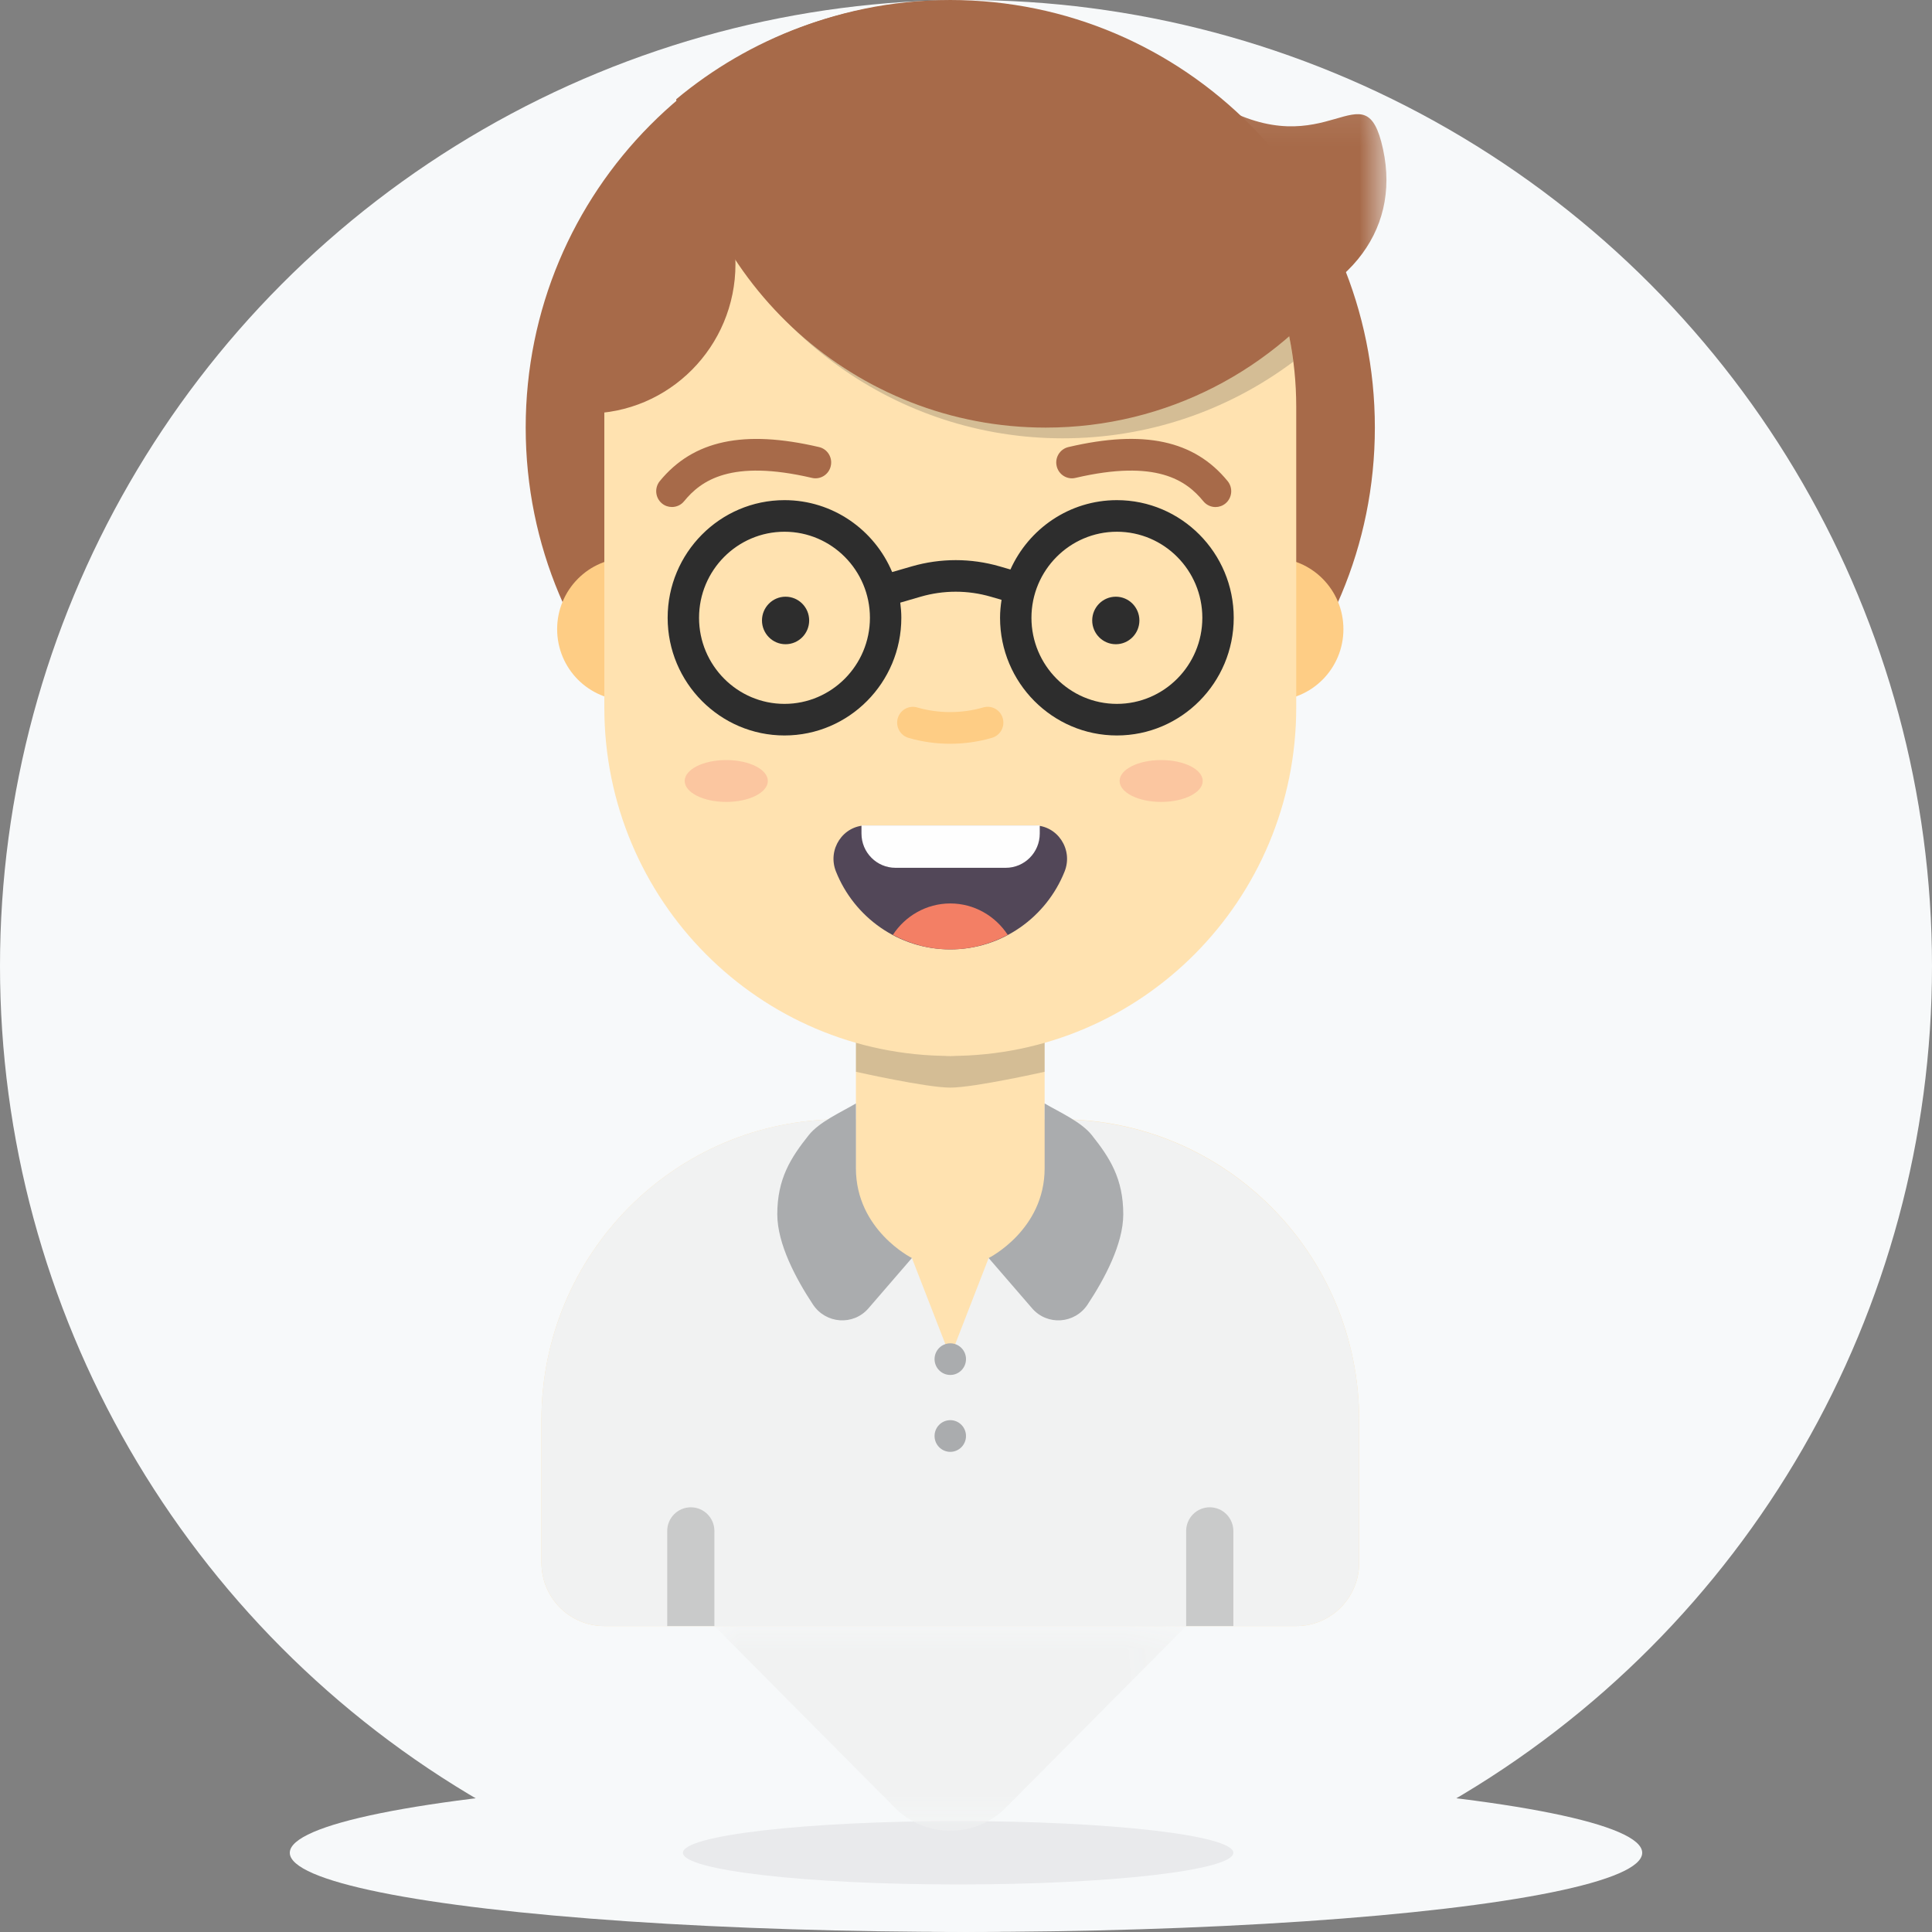 <?xml version="1.0" encoding="UTF-8"?>
<svg width="40px" height="40px" viewBox="0 0 40 40" version="1.1" xmlns="http://www.w3.org/2000/svg" xmlns:xlink="http://www.w3.org/1999/xlink">
    <rect x="0" y="0" width="40" height="40" fill="#808080" stroke="none"/>
    <!-- Generator: sketchtool 42 (36781) - http://www.bohemiancoding.com/sketch -->
    <title>4F75F113-BC6F-4E7B-A131-3E4E79700855</title>
    <desc>Created with sketchtool.</desc>
    <defs>
        <polygon id="path-1" points="0 4.262 9.768 4.262 9.768 0.023 0 0.023 0 4.262"></polygon>
        <polygon id="path-3" points="8.054 5.366 8.054 0.101 0.158 0.101 0.158 5.366 8.054 5.366"></polygon>
    </defs>
    <g id="Page-1" stroke="none" stroke-width="1" fill="none" fill-rule="evenodd">
        <g id="Top-Stories" transform="translate(-669, -695)">
            <g id="Group-3" transform="translate(669, 695)">
                <circle id="Oval-2" fill="#F7F9FA" cx="20" cy="20" r="20"></circle>
                <g id="boy_3" transform="translate(6, 0)">
                    <g id="shadow-copy" transform="translate(0, 36.721)">
                        <ellipse id="Oval-Copy" fill="#F7F9FA" cx="14" cy="1.639" rx="14" ry="1.639"></ellipse>
                        <ellipse id="Oval" fill="#E9EAEC" cx="13.837" cy="1.639" rx="5.698" ry="0.656"></ellipse>
                    </g>
                    <g id="Person-7" transform="translate(4.884, 0)">
                        <path d="M17.581,8.852 C17.581,13.742 13.646,17.705 8.791,17.705 C3.936,17.705 0,13.742 0,8.852 C0,3.963 3.936,3.27868852e-05 8.791,3.27868852e-05 C13.646,3.27868852e-05 17.581,3.963 17.581,8.852" id="Fill-1" fill="#A76A49"></path>
                        <path d="M16.93,13.026 C16.93,13.841 16.274,14.502 15.465,14.502 C14.656,14.502 14,13.841 14,13.026 C14,12.212 14.656,11.551 15.465,11.551 C16.274,11.551 16.93,12.212 16.93,13.026" id="Fill-3" fill="#FECD85"></path>
                        <path d="M3.581,13.026 C3.581,13.841 2.925,14.502 2.116,14.502 C1.307,14.502 0.651,13.841 0.651,13.026 C0.651,12.212 1.307,11.551 2.116,11.551 C2.925,11.551 3.581,12.212 3.581,13.026" id="Fill-5" fill="#FECD85"></path>
                        <path d="M11.07,23.174 L6.512,23.174 C3.095,23.174 0.326,25.963 0.326,29.403 L0.326,32.354 C0.326,33.078 0.909,33.666 1.628,33.666 L15.953,33.666 C16.673,33.666 17.256,33.078 17.256,32.354 L17.256,29.403 C17.256,25.963 14.486,23.174 11.07,23.174" id="Fill-7" fill="#FFE2B0"></path>
                        <path d="M11.151,23.178 L11.395,26.125 L9.585,26.046 L8.791,28.092 L7.996,26.046 L6.837,26.125 L6.837,23.174 L6.512,23.174 C3.095,23.174 0.326,25.963 0.326,29.403 L0.326,32.354 C0.326,33.078 0.909,33.666 1.628,33.666 L15.953,33.666 C16.673,33.666 17.256,33.078 17.256,32.354 L17.256,29.403 C17.256,25.991 14.53,23.223 11.151,23.178" id="Fill-9" fill="#F1F2F2"></path>
                        <g id="Group-13" transform="translate(3.907, 33.642)">
                            <mask id="mask-2" fill="white">
                                <use xlink:href="#path-1"></use>
                            </mask>
                            <g id="Clip-12"></g>
                            <path d="M3.733,3.782 L0,0.023 L9.768,0.023 L6.035,3.782 C5.399,4.422 4.368,4.422 3.733,3.782" id="Fill-11" fill="#F1F2F2" mask="url(#mask-2)"></path>
                        </g>
                        <path d="M8.791,26.125 L8.791,26.125 C7.712,26.125 6.837,25.244 6.837,24.157 L6.837,19.567 L10.744,19.567 L10.744,24.157 C10.744,25.244 9.87,26.125 8.791,26.125" id="Fill-14" fill="#FFE2B0"></path>
                        <path d="M10.744,22.19 C10.744,22.19 9.286,22.518 8.791,22.518 C8.295,22.518 6.837,22.19 6.837,22.19 L6.837,21.534 C6.837,21.534 8.295,21.862 8.791,21.862 C9.286,21.862 10.744,21.534 10.744,21.534 L10.744,22.19 Z" id="Fill-16" fill="#292929" opacity="0.2"></path>
                        <path d="M3.419,31.207 C3.149,31.207 2.93,31.427 2.93,31.698 L2.93,33.666 L3.907,33.666 L3.907,31.698 C3.907,31.427 3.689,31.207 3.419,31.207" id="Fill-18" fill="#292929" opacity="0.2"></path>
                        <path d="M14.163,31.207 C13.893,31.207 13.674,31.427 13.674,31.698 L13.674,33.666 L14.651,33.666 L14.651,31.698 C14.651,31.427 14.433,31.207 14.163,31.207" id="Fill-20" fill="#292929" opacity="0.2"></path>
                        <path d="M8.79,17.745 C7.703,17.745 6.814,18.64 6.814,19.734 L6.814,19.893 C6.814,18.798 7.703,17.903 8.79,17.903 C9.877,17.903 10.766,18.798 10.766,19.893 L10.766,19.734 C10.766,18.64 9.877,17.745 8.79,17.745" id="Fill-22" fill="#373435"></path>
                        <path d="M8.791,21.862 L8.791,21.862 C4.835,21.862 1.628,18.633 1.628,14.649 L1.628,8.42 C1.628,4.436 4.835,1.207 8.791,1.207 L8.791,1.207 C12.747,1.207 15.953,4.436 15.953,8.42 L15.953,14.649 C15.953,18.633 12.747,21.862 8.791,21.862" id="Fill-24" fill="#FFE2B0"></path>
                        <path id="Fill-26" fill="#FECD85"></path>
                        <path d="M8.789,15.399 C8.496,15.399 8.206,15.358 7.926,15.277 C7.754,15.227 7.654,15.045 7.703,14.871 C7.753,14.697 7.933,14.597 8.106,14.647 C8.549,14.775 9.03,14.775 9.474,14.646 C9.647,14.596 9.828,14.696 9.877,14.871 C9.927,15.044 9.827,15.226 9.654,15.276 C9.374,15.357 9.083,15.399 8.789,15.399" id="Fill-28" fill="#FECD85"></path>
                        <path d="M10.526,17.089 C11.012,17.089 11.338,17.587 11.158,18.042 C10.782,18.987 9.864,19.656 8.79,19.656 C7.717,19.656 6.798,18.987 6.423,18.042 C6.242,17.587 6.569,17.089 7.054,17.089 L10.526,17.089 Z" id="Fill-30" fill="#524758"></path>
                        <path d="M14.017,16.169 C14.017,16.408 13.632,16.603 13.156,16.603 C12.681,16.603 12.296,16.408 12.296,16.169 C12.296,15.93 12.681,15.736 13.156,15.736 C13.632,15.736 14.017,15.93 14.017,16.169" id="Fill-32" fill="#FBC6A0"></path>
                        <path d="M5.013,16.169 C5.013,16.408 4.628,16.603 4.153,16.603 C3.677,16.603 3.292,16.408 3.292,16.169 C3.292,15.93 3.677,15.736 4.153,15.736 C4.628,15.736 5.013,15.93 5.013,16.169" id="Fill-34" fill="#FBC6A0"></path>
                        <path d="M9.938,17.967 L7.657,17.967 C7.268,17.967 6.952,17.65 6.952,17.258 L6.952,17.089 L10.643,17.089 L10.643,17.258 C10.643,17.65 10.327,17.967 9.938,17.967" id="Fill-36" fill="#FEFEFE"></path>
                        <path d="M8.791,18.705 C8.295,18.705 7.857,18.965 7.602,19.355 C7.957,19.544 8.36,19.656 8.791,19.656 C9.221,19.656 9.624,19.544 9.98,19.355 C9.724,18.965 9.287,18.705 8.791,18.705" id="Fill-38" fill="#F37F65"></path>
                        <path d="M12.24,14.573 C11.265,14.573 10.471,13.773 10.471,12.791 C10.471,11.808 11.265,11.009 12.24,11.009 C13.216,11.009 14.009,11.808 14.009,12.791 C14.009,13.773 13.216,14.573 12.24,14.573 M5.358,14.573 C4.382,14.573 3.589,13.773 3.589,12.791 C3.589,11.808 4.382,11.009 5.358,11.009 C6.333,11.009 7.127,11.808 7.127,12.791 C7.127,13.773 6.333,14.573 5.358,14.573 M12.24,10.355 C11.26,10.355 10.416,10.945 10.036,11.791 L9.812,11.726 C9.218,11.554 8.589,11.554 7.994,11.726 L7.587,11.844 C7.22,10.97 6.359,10.355 5.358,10.355 C4.024,10.355 2.939,11.447 2.939,12.791 C2.939,14.134 4.024,15.227 5.358,15.227 C6.692,15.227 7.777,14.134 7.777,12.791 C7.777,12.684 7.768,12.58 7.755,12.477 L8.174,12.355 C8.651,12.216 9.155,12.216 9.632,12.355 L9.852,12.419 C9.833,12.541 9.821,12.664 9.821,12.791 C9.821,14.134 10.906,15.227 12.24,15.227 C13.574,15.227 14.659,14.134 14.659,12.791 C14.659,11.447 13.574,10.355 12.24,10.355" id="Fill-40" fill="#2D2D2D"></path>
                        <path d="M12.706,12.846 C12.706,13.117 12.487,13.338 12.218,13.338 C11.948,13.338 11.729,13.117 11.729,12.846 C11.729,12.574 11.948,12.354 12.218,12.354 C12.487,12.354 12.706,12.574 12.706,12.846" id="Fill-42" fill="#2D2D2D"></path>
                        <path d="M5.869,12.846 C5.869,13.117 5.65,13.338 5.38,13.338 C5.111,13.338 4.892,13.117 4.892,12.846 C4.892,12.574 5.111,12.354 5.38,12.354 C5.65,12.354 5.869,12.574 5.869,12.846" id="Fill-44" fill="#2D2D2D"></path>
                        <g id="Group-48" transform="translate(9.767, 1.511)">
                            <mask id="mask-4" fill="white">
                                <use xlink:href="#path-3"></use>
                            </mask>
                            <g id="Clip-47"></g>
                            <path d="M7.983,1.576 C8.363,3.325 7.188,4.712 5.055,5.182 C2.247,5.801 0.577,4.797 0.196,3.048 C-0.132,1.538 1.691,-1.012 4.535,0.636 C6.85,1.978 7.603,-0.173 7.983,1.576" id="Fill-46" fill="#A76A49" mask="url(#mask-4)"></path>
                        </g>
                        <path d="M11.118,9.075 C12.874,9.075 14.528,8.509 15.892,7.489 C15.861,7.242 15.817,6.998 15.761,6.759 C14.461,7.825 12.843,8.42 11.118,8.42 C7.851,8.42 5.028,6.256 4.079,3.213 C3.903,3.39 3.738,3.576 3.581,3.77 C4.72,6.89 7.693,9.075 11.118,9.075" id="Fill-49" fill="#292929" opacity="0.2"></path>
                        <path d="M8.708,0.025 C6.583,0.025 4.634,0.788 3.116,2.055 C3.59,5.887 6.833,8.853 10.766,8.853 C13.281,8.853 15.514,7.64 16.921,5.765 C15.678,2.413 12.47,0.025 8.708,0.025" id="Fill-51" fill="#A76A49"></path>
                        <path d="M2.746,2.754 C1.335,4.24 0.433,6.22 0.326,8.412 C0.623,8.508 0.941,8.562 1.27,8.562 C2.967,8.562 4.343,7.177 4.343,5.468 C4.343,4.298 3.698,3.28 2.746,2.754" id="Fill-53" fill="#A76A49"></path>
                        <path d="M3.027,10.497 C3.121,10.497 3.215,10.457 3.279,10.378 C3.631,9.947 4.25,9.503 5.925,9.894 C6.1,9.936 6.276,9.826 6.316,9.649 C6.357,9.473 6.248,9.296 6.073,9.256 C4.514,8.891 3.468,9.116 2.776,9.961 C2.662,10.101 2.682,10.308 2.821,10.423 C2.881,10.473 2.954,10.497 3.027,10.497" id="Fill-55" fill="#A76A49"></path>
                        <path d="M11.384,9.894 C13.059,9.503 13.678,9.947 14.03,10.378 C14.095,10.457 14.188,10.498 14.282,10.498 C14.355,10.498 14.428,10.473 14.489,10.423 C14.627,10.308 14.647,10.101 14.533,9.961 C13.842,9.115 12.795,8.89 11.236,9.256 C11.061,9.297 10.952,9.473 10.993,9.649 C11.033,9.826 11.21,9.937 11.384,9.894" id="Fill-57" fill="#A76A49"></path>
                        <path d="M6.837,24.188 L6.837,22.846 C6.525,23.029 6.079,23.227 5.86,23.502 C5.488,23.97 5.209,24.402 5.209,25.141 C5.209,25.753 5.595,26.476 5.947,27.008 C6.213,27.41 6.782,27.451 7.096,27.088 L7.996,26.046 C7.996,26.046 6.837,25.469 6.837,24.188" id="Fill-59" fill="#AAACAE"></path>
                        <path d="M10.744,24.188 L10.744,22.846 C11.057,23.029 11.503,23.227 11.721,23.502 C12.093,23.97 12.372,24.402 12.372,25.141 C12.372,25.753 11.986,26.476 11.634,27.008 C11.369,27.41 10.8,27.451 10.485,27.088 L9.585,26.046 C9.585,26.046 10.744,25.469 10.744,24.188" id="Fill-61" fill="#AAACAE"></path>
                        <path d="M9.116,28.139 C9.116,28.32 8.97,28.467 8.791,28.467 C8.611,28.467 8.465,28.32 8.465,28.139 C8.465,27.958 8.611,27.812 8.791,27.812 C8.97,27.812 9.116,27.958 9.116,28.139" id="Fill-63" fill="#AAACAE"></path>
                        <path d="M9.116,29.731 C9.116,29.912 8.97,30.059 8.791,30.059 C8.611,30.059 8.465,29.912 8.465,29.731 C8.465,29.55 8.611,29.403 8.791,29.403 C8.97,29.403 9.116,29.55 9.116,29.731" id="Fill-65" fill="#AAACAE"></path>
                    </g>
                </g>
            </g>
        </g>
    </g>
</svg>